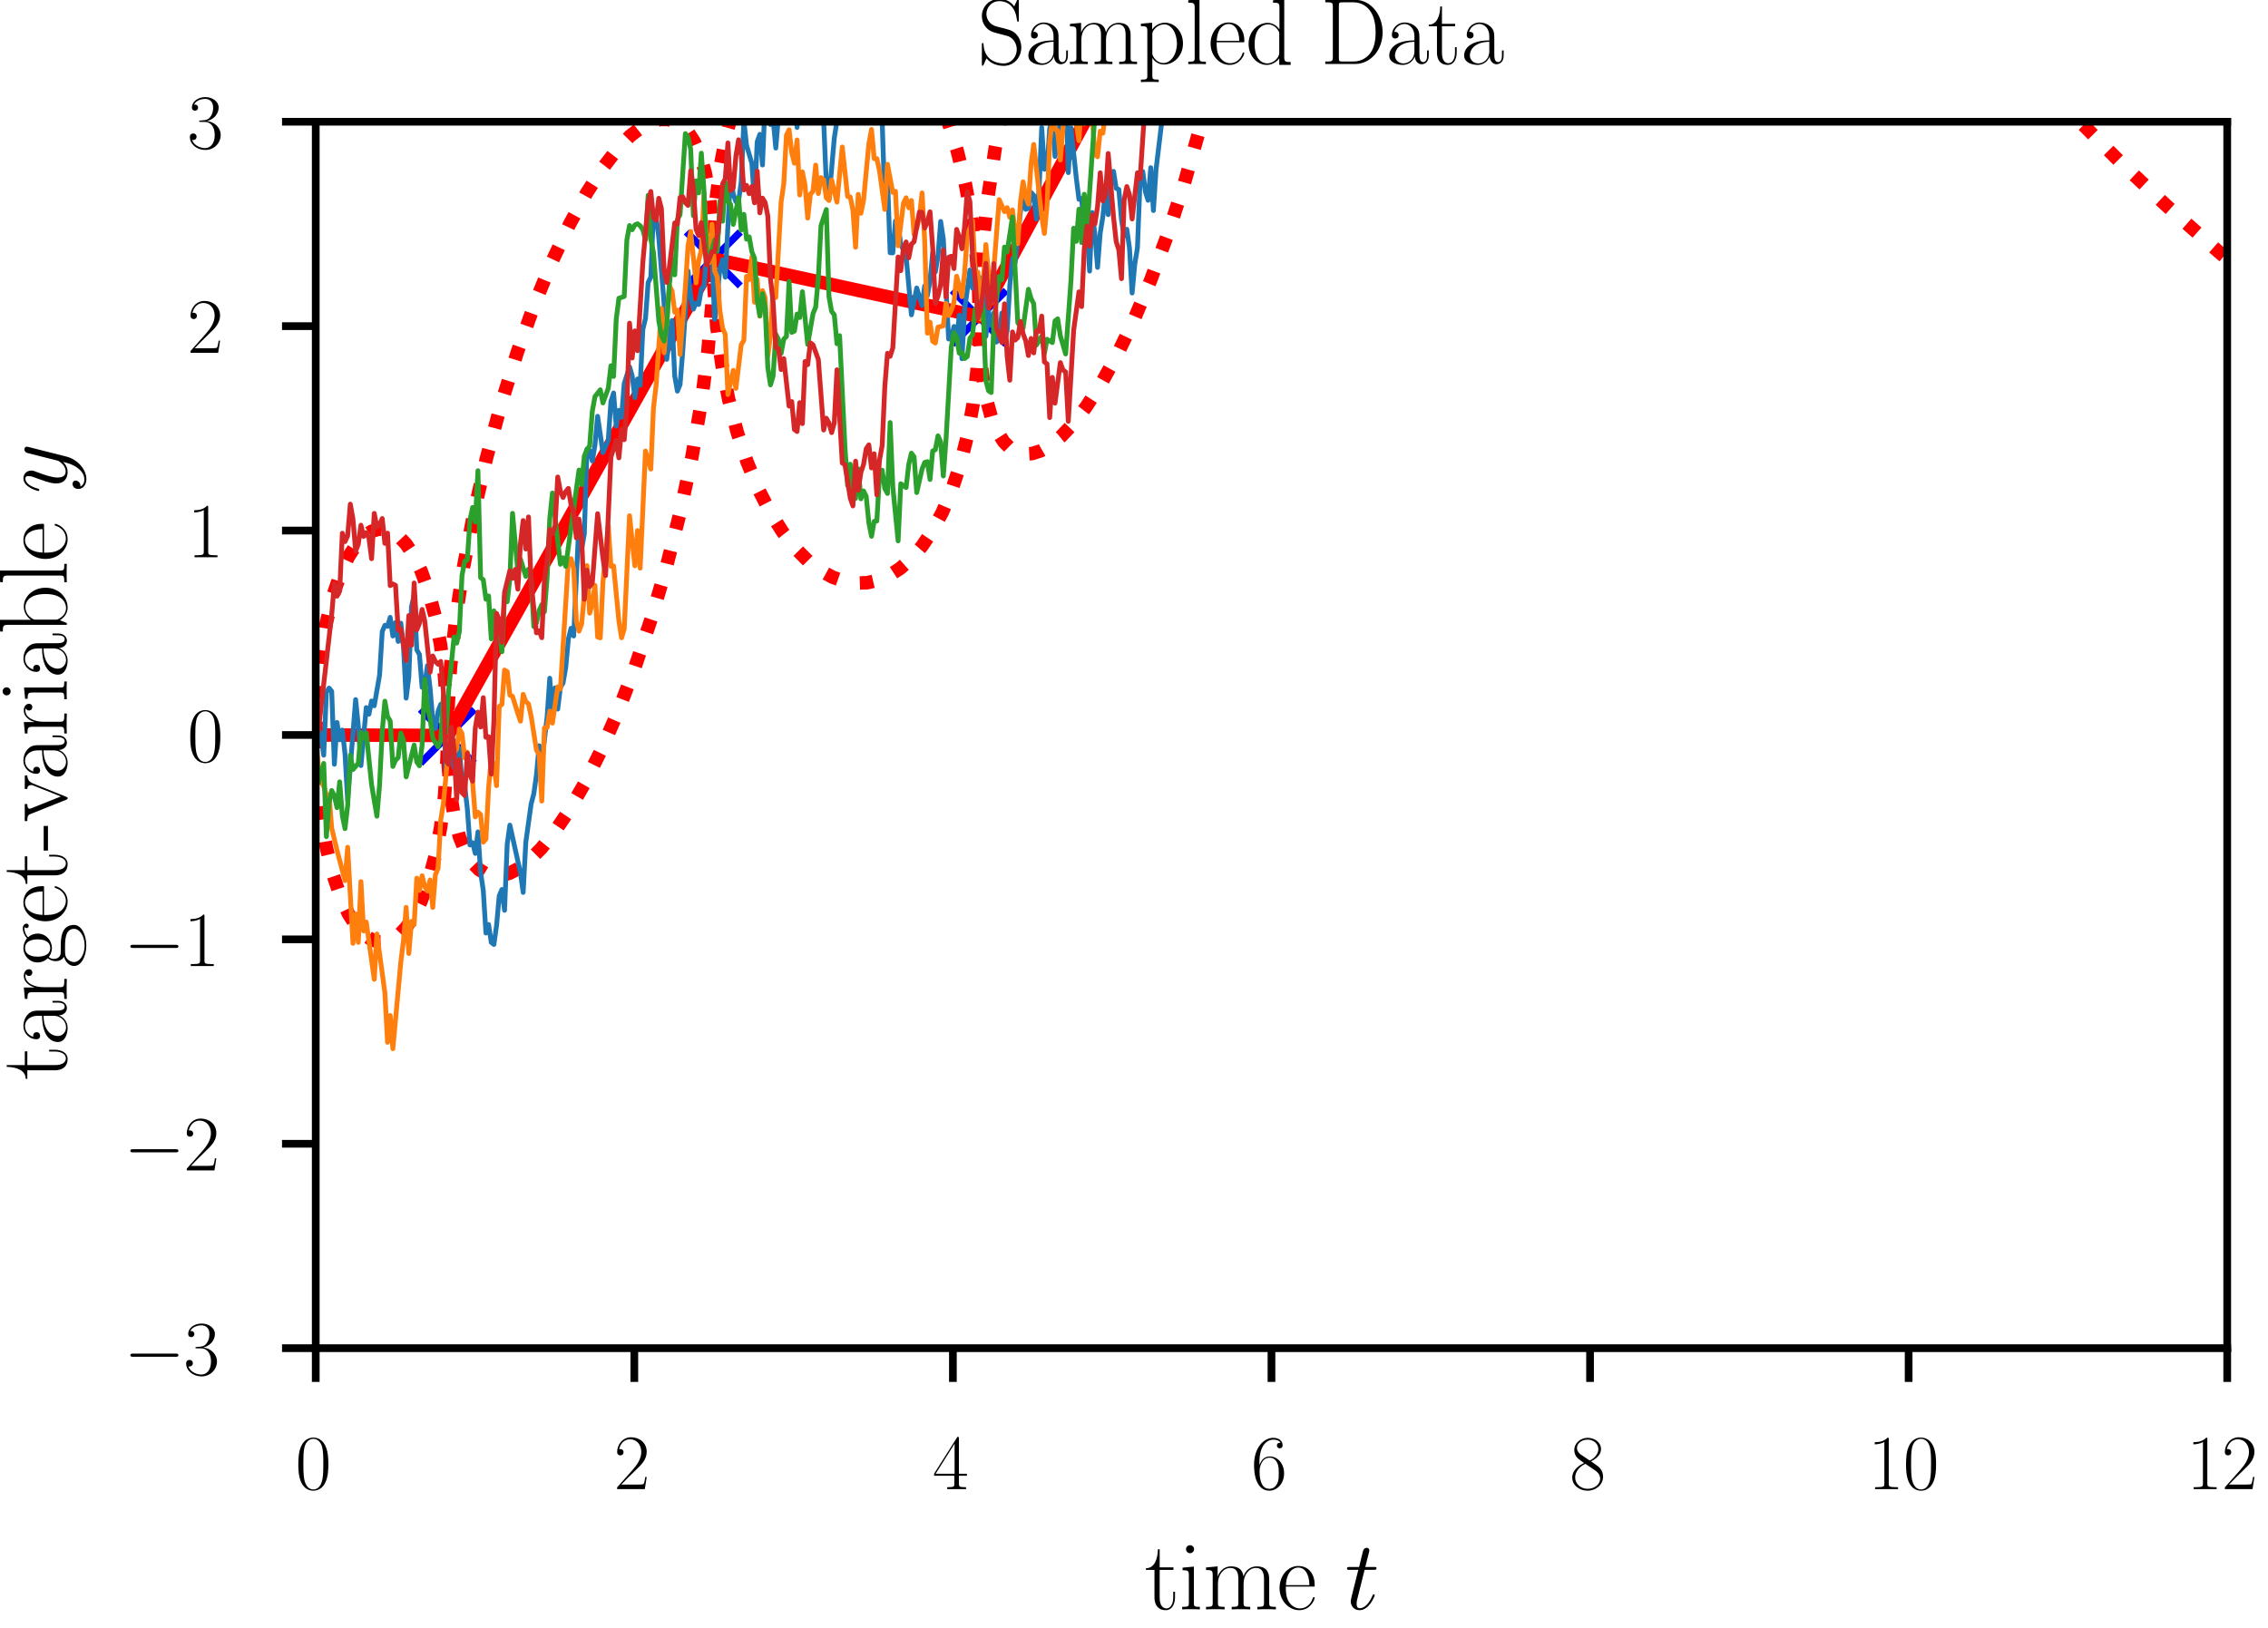 <?xml version="1.0" encoding="utf-8" standalone="no"?>
<!DOCTYPE svg PUBLIC "-//W3C//DTD SVG 1.1//EN"
  "http://www.w3.org/Graphics/SVG/1.1/DTD/svg11.dtd">
<svg xmlns:xlink="http://www.w3.org/1999/xlink" width="235.436pt" height="169.028pt" viewBox="0 0 235.436 169.028" xmlns="http://www.w3.org/2000/svg" version="1.1">
 <defs>
  <style type="text/css">*{stroke-linejoin: round; stroke-linecap: butt}</style>
 </defs>
 <g id="figure_1">
  <g id="patch_1">
   <path d="M 0 169.028 
L 235.436 169.028 
L 235.436 0 
L 0 0 
L 0 169.028 
z
" style="fill: none"/>
  </g>
  <g id="axes_1">
   <g id="patch_2">
    <path d="M 32.776 139.988 
L 231.202 139.988 
L 231.202 12.642 
L 32.776 12.642 
L 32.776 139.988 
z
" style="fill: none"/>
   </g>
   <g id="PathCollection_1">
    <defs>
     <path id="m5a53119c38" d="M -2.8 2.8 
L 2.8 -2.8 
M -2.8 -2.8 
L 2.8 2.8 
" style="stroke: #0000ff; stroke-width: 0.75"/>
    </defs>
    <g clip-path="url(#p60fd2ebfec)">
     <use xlink:href="#m5a53119c38" x="46.441" y="76.45" style="fill: #0000ff; stroke: #0000ff; stroke-width: 0.75"/>
     <use xlink:href="#m5a53119c38" x="74.046" y="26.886" style="fill: #0000ff; stroke: #0000ff; stroke-width: 0.75"/>
     <use xlink:href="#m5a53119c38" x="101.651" y="32.954" style="fill: #0000ff; stroke: #0000ff; stroke-width: 0.75"/>
     <use xlink:href="#m5a53119c38" x="119.936" y="-1" style="fill: #0000ff; stroke: #0000ff; stroke-width: 0.75"/>
    </g>
   </g>
   <g id="matplotlib.axis_1">
    <g id="xtick_1">
     <g id="line2d_1">
      <defs>
       <path id="m07b314e6c9" d="M 0 0 
L 0 3.5 
" style="stroke: #000000; stroke-width: 0.8"/>
      </defs>
      <g>
       <use xlink:href="#m07b314e6c9" x="32.776" y="139.988" style="stroke: #000000; stroke-width: 0.8"/>
      </g>
     </g>
     <g id="text_1">
      <!-- $\mathdefault{0}$ -->
      <g transform="translate(30.659 154.623) scale(0.08 -0.08)">
       <defs>
        <path id="CMR17-30" d="M 2688 2025 
C 2688 2416 2682 3080 2413 3591 
C 2176 4039 1798 4198 1466 4198 
C 1158 4198 768 4058 525 3597 
C 269 3118 243 2524 243 2025 
C 243 1661 250 1106 448 619 
C 723 -39 1216 -128 1466 -128 
C 1760 -128 2208 -7 2470 600 
C 2662 1042 2688 1559 2688 2025 
z
M 1466 -26 
C 1056 -26 813 325 723 812 
C 653 1188 653 1738 653 2096 
C 653 2588 653 2997 736 3387 
C 858 3929 1216 4096 1466 4096 
C 1728 4096 2067 3923 2189 3400 
C 2272 3036 2278 2607 2278 2096 
C 2278 1680 2278 1169 2202 792 
C 2067 95 1690 -26 1466 -26 
z
" transform="scale(0.016)"/>
       </defs>
       <use xlink:href="#CMR17-30" transform="scale(0.996)"/>
      </g>
     </g>
    </g>
    <g id="xtick_2">
     <g id="line2d_2">
      <g>
       <use xlink:href="#m07b314e6c9" x="65.847" y="139.988" style="stroke: #000000; stroke-width: 0.8"/>
      </g>
     </g>
     <g id="text_2">
      <!-- $\mathdefault{2}$ -->
      <g transform="translate(63.73 154.623) scale(0.08 -0.08)">
       <defs>
        <path id="CMR17-32" d="M 2669 989 
L 2554 989 
C 2490 536 2438 459 2413 420 
C 2381 369 1920 369 1830 369 
L 602 369 
C 832 619 1280 1072 1824 1597 
C 2214 1967 2669 2402 2669 3035 
C 2669 3790 2067 4224 1395 4224 
C 691 4224 262 3604 262 3030 
C 262 2780 448 2748 525 2748 
C 589 2748 781 2787 781 3010 
C 781 3207 614 3264 525 3264 
C 486 3264 448 3258 422 3245 
C 544 3790 915 4058 1306 4058 
C 1862 4058 2227 3617 2227 3035 
C 2227 2479 1901 2000 1536 1584 
L 262 146 
L 262 0 
L 2515 0 
L 2669 989 
z
" transform="scale(0.016)"/>
       </defs>
       <use xlink:href="#CMR17-32" transform="scale(0.996)"/>
      </g>
     </g>
    </g>
    <g id="xtick_3">
     <g id="line2d_3">
      <g>
       <use xlink:href="#m07b314e6c9" x="98.918" y="139.988" style="stroke: #000000; stroke-width: 0.8"/>
      </g>
     </g>
     <g id="text_3">
      <!-- $\mathdefault{4}$ -->
      <g transform="translate(96.801 154.623) scale(0.08 -0.08)">
       <defs>
        <path id="CMR17-34" d="M 2150 4122 
C 2150 4256 2144 4256 2029 4256 
L 128 1254 
L 128 1088 
L 1779 1088 
L 1779 457 
C 1779 224 1766 160 1318 160 
L 1197 160 
L 1197 0 
C 1402 0 1747 0 1965 0 
C 2182 0 2528 0 2733 0 
L 2733 160 
L 2611 160 
C 2163 160 2150 224 2150 457 
L 2150 1088 
L 2803 1088 
L 2803 1254 
L 2150 1254 
L 2150 4122 
z
M 1798 3703 
L 1798 1254 
L 256 1254 
L 1798 3703 
z
" transform="scale(0.016)"/>
       </defs>
       <use xlink:href="#CMR17-34" transform="scale(0.996)"/>
      </g>
     </g>
    </g>
    <g id="xtick_4">
     <g id="line2d_4">
      <g>
       <use xlink:href="#m07b314e6c9" x="131.989" y="139.988" style="stroke: #000000; stroke-width: 0.8"/>
      </g>
     </g>
     <g id="text_4">
      <!-- $\mathdefault{6}$ -->
      <g transform="translate(129.872 154.623) scale(0.08 -0.08)">
       <defs>
        <path id="CMR17-36" d="M 678 2176 
C 678 3690 1395 4032 1811 4032 
C 1946 4032 2272 4009 2400 3776 
C 2298 3776 2106 3776 2106 3553 
C 2106 3381 2246 3323 2336 3323 
C 2394 3323 2566 3348 2566 3560 
C 2566 3954 2246 4179 1805 4179 
C 1043 4179 243 3390 243 1984 
C 243 253 966 -128 1478 -128 
C 2099 -128 2688 427 2688 1283 
C 2688 2081 2170 2662 1517 2662 
C 1126 2662 838 2407 678 1960 
L 678 2176 
z
M 1478 25 
C 691 25 691 1200 691 1436 
C 691 1896 909 2560 1504 2560 
C 1613 2560 1926 2560 2138 2120 
C 2253 1870 2253 1609 2253 1289 
C 2253 944 2253 690 2118 434 
C 1978 171 1773 25 1478 25 
z
" transform="scale(0.016)"/>
       </defs>
       <use xlink:href="#CMR17-36" transform="scale(0.996)"/>
      </g>
     </g>
    </g>
    <g id="xtick_5">
     <g id="line2d_5">
      <g>
       <use xlink:href="#m07b314e6c9" x="165.06" y="139.988" style="stroke: #000000; stroke-width: 0.8"/>
      </g>
     </g>
     <g id="text_5">
      <!-- $\mathdefault{8}$ -->
      <g transform="translate(162.943 154.623) scale(0.08 -0.08)">
       <defs>
        <path id="CMR17-38" d="M 1741 2264 
C 2144 2467 2554 2773 2554 3263 
C 2554 3841 1990 4179 1472 4179 
C 890 4179 378 3759 378 3180 
C 378 3021 416 2747 666 2505 
C 730 2442 998 2251 1171 2130 
C 883 1983 211 1634 211 934 
C 211 279 838 -128 1459 -128 
C 2144 -128 2720 362 2720 1010 
C 2720 1590 2330 1857 2074 2029 
L 1741 2264 
z
M 902 2822 
C 851 2854 595 3051 595 3351 
C 595 3739 998 4032 1459 4032 
C 1965 4032 2336 3676 2336 3262 
C 2336 2669 1670 2331 1638 2331 
C 1632 2331 1626 2331 1574 2370 
L 902 2822 
z
M 2080 1519 
C 2176 1449 2483 1240 2483 851 
C 2483 381 2010 25 1472 25 
C 890 25 448 438 448 940 
C 448 1443 838 1862 1280 2060 
L 2080 1519 
z
" transform="scale(0.016)"/>
       </defs>
       <use xlink:href="#CMR17-38" transform="scale(0.996)"/>
      </g>
     </g>
    </g>
    <g id="xtick_6">
     <g id="line2d_6">
      <g>
       <use xlink:href="#m07b314e6c9" x="198.131" y="139.988" style="stroke: #000000; stroke-width: 0.8"/>
      </g>
     </g>
     <g id="text_6">
      <!-- $\mathdefault{10}$ -->
      <g transform="translate(193.897 154.623) scale(0.08 -0.08)">
       <defs>
        <path id="CMR17-31" d="M 1702 4058 
C 1702 4192 1696 4192 1606 4192 
C 1357 3916 979 3827 621 3827 
C 602 3827 570 3827 563 3808 
C 557 3795 557 3782 557 3648 
C 755 3648 1088 3686 1344 3839 
L 1344 461 
C 1344 236 1331 160 781 160 
L 589 160 
L 589 0 
C 896 0 1216 0 1523 0 
C 1830 0 2150 0 2458 0 
L 2458 160 
L 2266 160 
C 1715 160 1702 230 1702 458 
L 1702 4058 
z
" transform="scale(0.016)"/>
       </defs>
       <use xlink:href="#CMR17-31" transform="scale(0.996)"/>
       <use xlink:href="#CMR17-30" transform="translate(45.69 0) scale(0.996)"/>
      </g>
     </g>
    </g>
    <g id="xtick_7">
     <g id="line2d_7">
      <g>
       <use xlink:href="#m07b314e6c9" x="231.202" y="139.988" style="stroke: #000000; stroke-width: 0.8"/>
      </g>
     </g>
     <g id="text_7">
      <!-- $\mathdefault{12}$ -->
      <g transform="translate(226.968 154.623) scale(0.08 -0.08)">
       <use xlink:href="#CMR17-31" transform="scale(0.996)"/>
       <use xlink:href="#CMR17-32" transform="translate(45.69 0) scale(0.996)"/>
      </g>
     </g>
    </g>
    <g id="text_8">
     <!-- time $t$ -->
     <g transform="translate(118.844 167.091) scale(0.1 -0.1)">
      <defs>
       <path id="CMR17-74" d="M 966 2560 
L 1862 2560 
L 1862 2725 
L 966 2725 
L 966 3904 
L 851 3904 
C 838 3245 614 2668 70 2668 
L 70 2560 
L 627 2560 
L 627 771 
C 627 650 627 -64 1370 -64 
C 1747 -64 1965 306 1965 777 
L 1965 1140 
L 1850 1140 
L 1850 783 
C 1850 344 1677 51 1408 51 
C 1222 51 966 178 966 758 
L 966 2560 
z
" transform="scale(0.016)"/>
       <path id="CMR17-69" d="M 992 3909 
C 992 4049 877 4170 730 4170 
C 589 4170 467 4056 467 3909 
C 467 3769 582 3648 730 3648 
C 870 3648 992 3763 992 3909 
z
M 243 2706 
L 243 2541 
C 602 2541 653 2502 653 2197 
L 653 427 
C 653 184 627 153 218 153 
L 218 -13 
C 371 0 646 0 806 0 
C 960 0 1222 0 1370 -13 
L 1370 153 
C 992 153 979 191 979 420 
L 979 2776 
L 243 2706 
z
" transform="scale(0.016)"/>
       <path id="CMR17-6d" d="M 4326 1933 
C 4326 2252 4269 2790 3507 2790 
C 3072 2790 2771 2496 2656 2151 
L 2650 2151 
C 2573 2676 2195 2790 1837 2790 
C 1331 2790 1069 2400 973 2144 
L 966 2144 
L 966 2790 
L 211 2720 
L 211 2554 
C 589 2554 646 2515 646 2208 
L 646 428 
C 646 184 621 153 211 153 
L 211 -13 
C 365 0 646 0 813 0 
C 979 0 1267 0 1421 -13 
L 1421 153 
C 1011 153 986 178 986 428 
L 986 1658 
C 986 2247 1344 2688 1792 2688 
C 2266 2688 2317 2266 2317 1958 
L 2317 428 
C 2317 184 2291 153 1882 153 
L 1882 -13 
C 2035 0 2317 0 2483 0 
C 2650 0 2938 0 3091 -13 
L 3091 153 
C 2682 153 2656 178 2656 428 
L 2656 1658 
C 2656 2247 3014 2688 3462 2688 
C 3936 2688 3987 2266 3987 1958 
L 3987 428 
C 3987 184 3962 153 3552 153 
L 3552 -13 
C 3706 0 3987 0 4154 0 
C 4320 0 4608 0 4762 -13 
L 4762 153 
C 4352 153 4326 178 4326 428 
L 4326 1933 
z
" transform="scale(0.016)"/>
       <path id="CMR17-65" d="M 2438 1472 
C 2464 1498 2464 1511 2464 1576 
C 2464 2238 2118 2816 1389 2816 
C 710 2816 173 2169 173 1383 
C 173 551 781 -64 1459 -64 
C 2176 -64 2458 607 2458 740 
C 2458 784 2419 784 2406 784 
C 2362 784 2355 771 2330 696 
C 2189 265 1837 51 1504 51 
C 1229 51 954 203 781 480 
C 582 803 582 1176 582 1472 
L 2438 1472 
z
M 589 1568 
C 634 2505 1126 2714 1382 2714 
C 1818 2714 2112 2297 2118 1568 
L 589 1568 
z
" transform="scale(0.016)"/>
       <path id="CMMI12-74" d="M 1286 2566 
L 1875 2566 
C 1997 2566 2061 2566 2061 2681 
C 2061 2752 2022 2752 1894 2752 
L 1331 2752 
L 1568 3692 
C 1594 3781 1594 3794 1594 3840 
C 1594 3943 1510 4000 1427 4000 
C 1376 4000 1229 3981 1178 3775 
L 928 2752 
L 326 2752 
C 198 2752 141 2752 141 2630 
C 141 2566 186 2566 307 2566 
L 877 2566 
L 454 881 
C 403 658 384 594 384 511 
C 384 211 595 -64 954 -64 
C 1600 -64 1946 868 1946 912 
C 1946 951 1920 970 1882 970 
C 1869 970 1843 970 1830 944 
C 1824 938 1818 931 1773 829 
C 1638 511 1344 64 973 64 
C 781 64 768 224 768 364 
C 768 370 768 492 787 568 
L 1286 2566 
z
" transform="scale(0.016)"/>
      </defs>
      <use xlink:href="#CMR17-74" transform="scale(0.996)"/>
      <use xlink:href="#CMR17-69" transform="translate(35.281 0) scale(0.996)"/>
      <use xlink:href="#CMR17-6d" transform="translate(60.152 0) scale(0.996)"/>
      <use xlink:href="#CMR17-65" transform="translate(137.071 0) scale(0.996)"/>
      <use xlink:href="#CMMI12-74" transform="translate(207.633 0) scale(0.996)"/>
     </g>
    </g>
   </g>
   <g id="matplotlib.axis_2">
    <g id="ytick_1">
     <g id="line2d_8">
      <defs>
       <path id="m29a607dc48" d="M 0 0 
L -3.5 0 
" style="stroke: #000000; stroke-width: 0.8"/>
      </defs>
      <g>
       <use xlink:href="#m29a607dc48" x="32.776" y="139.988" style="stroke: #000000; stroke-width: 0.8"/>
      </g>
     </g>
     <g id="text_9">
      <!-- $\mathdefault{−3}$ -->
      <g transform="translate(12.856 142.756) scale(0.08 -0.08)">
       <defs>
        <path id="CMSY10-0" d="M 4218 1472 
C 4326 1472 4442 1472 4442 1600 
C 4442 1728 4326 1728 4218 1728 
L 755 1728 
C 646 1728 531 1728 531 1600 
C 531 1472 646 1472 755 1472 
L 4218 1472 
z
" transform="scale(0.016)"/>
        <path id="CMR17-33" d="M 1414 2157 
C 1984 2157 2234 1662 2234 1090 
C 2234 320 1824 25 1453 25 
C 1114 25 563 194 390 693 
C 422 680 454 680 486 680 
C 640 680 755 782 755 948 
C 755 1133 614 1216 486 1216 
C 378 1216 211 1165 211 926 
C 211 335 787 -128 1466 -128 
C 2176 -128 2720 430 2720 1085 
C 2720 1707 2208 2157 1600 2227 
C 2086 2328 2554 2756 2554 3329 
C 2554 3820 2048 4179 1472 4179 
C 890 4179 378 3829 378 3329 
C 378 3110 544 3072 627 3072 
C 762 3072 877 3155 877 3321 
C 877 3486 762 3569 627 3569 
C 602 3569 570 3569 544 3557 
C 730 3959 1235 4032 1459 4032 
C 1683 4032 2106 3925 2106 3320 
C 2106 3143 2080 2828 1862 2550 
C 1670 2304 1453 2304 1242 2284 
C 1210 2284 1062 2269 1037 2269 
C 992 2263 966 2257 966 2208 
C 966 2163 973 2157 1101 2157 
L 1414 2157 
z
" transform="scale(0.016)"/>
       </defs>
       <use xlink:href="#CMSY10-0" transform="scale(0.996)"/>
       <use xlink:href="#CMR17-33" transform="translate(77.487 0) scale(0.996)"/>
      </g>
     </g>
    </g>
    <g id="ytick_2">
     <g id="line2d_9">
      <g>
       <use xlink:href="#m29a607dc48" x="32.776" y="118.764" style="stroke: #000000; stroke-width: 0.8"/>
      </g>
     </g>
     <g id="text_10">
      <!-- $\mathdefault{−2}$ -->
      <g transform="translate(12.856 121.531) scale(0.08 -0.08)">
       <use xlink:href="#CMSY10-0" transform="scale(0.996)"/>
       <use xlink:href="#CMR17-32" transform="translate(77.487 0) scale(0.996)"/>
      </g>
     </g>
    </g>
    <g id="ytick_3">
     <g id="line2d_10">
      <g>
       <use xlink:href="#m29a607dc48" x="32.776" y="97.539" style="stroke: #000000; stroke-width: 0.8"/>
      </g>
     </g>
     <g id="text_11">
      <!-- $\mathdefault{−1}$ -->
      <g transform="translate(12.856 100.307) scale(0.08 -0.08)">
       <use xlink:href="#CMSY10-0" transform="scale(0.996)"/>
       <use xlink:href="#CMR17-31" transform="translate(77.487 0) scale(0.996)"/>
      </g>
     </g>
    </g>
    <g id="ytick_4">
     <g id="line2d_11">
      <g>
       <use xlink:href="#m29a607dc48" x="32.776" y="76.315" style="stroke: #000000; stroke-width: 0.8"/>
      </g>
     </g>
     <g id="text_12">
      <!-- $\mathdefault{0}$ -->
      <g transform="translate(19.442 79.082) scale(0.08 -0.08)">
       <use xlink:href="#CMR17-30" transform="scale(0.996)"/>
      </g>
     </g>
    </g>
    <g id="ytick_5">
     <g id="line2d_12">
      <g>
       <use xlink:href="#m29a607dc48" x="32.776" y="55.091" style="stroke: #000000; stroke-width: 0.8"/>
      </g>
     </g>
     <g id="text_13">
      <!-- $\mathdefault{1}$ -->
      <g transform="translate(19.442 57.858) scale(0.08 -0.08)">
       <use xlink:href="#CMR17-31" transform="scale(0.996)"/>
      </g>
     </g>
    </g>
    <g id="ytick_6">
     <g id="line2d_13">
      <g>
       <use xlink:href="#m29a607dc48" x="32.776" y="33.866" style="stroke: #000000; stroke-width: 0.8"/>
      </g>
     </g>
     <g id="text_14">
      <!-- $\mathdefault{2}$ -->
      <g transform="translate(19.442 36.634) scale(0.08 -0.08)">
       <use xlink:href="#CMR17-32" transform="scale(0.996)"/>
      </g>
     </g>
    </g>
    <g id="ytick_7">
     <g id="line2d_14">
      <g>
       <use xlink:href="#m29a607dc48" x="32.776" y="12.642" style="stroke: #000000; stroke-width: 0.8"/>
      </g>
     </g>
     <g id="text_15">
      <!-- $\mathdefault{3}$ -->
      <g transform="translate(19.442 15.409) scale(0.08 -0.08)">
       <use xlink:href="#CMR17-33" transform="scale(0.996)"/>
      </g>
     </g>
    </g>
    <g id="text_16">
     <!-- target-variable $y$ -->
     <g transform="translate(6.918 112.132) rotate(-90) scale(0.1 -0.1)">
      <defs>
       <path id="CMR17-61" d="M 2304 1653 
C 2304 2072 2304 2294 2035 2543 
C 1798 2752 1523 2816 1306 2816 
C 800 2816 435 2407 435 1971 
C 435 1728 627 1728 666 1728 
C 749 1728 896 1778 896 1954 
C 896 2112 774 2181 666 2181 
C 640 2181 608 2174 589 2168 
C 723 2592 1069 2714 1293 2714 
C 1613 2714 1965 2429 1965 1885 
L 1965 1600 
C 1587 1600 1133 1549 774 1357 
C 371 1133 256 813 256 570 
C 256 77 832 -64 1171 -64 
C 1523 -64 1850 139 1990 511 
C 2003 233 2182 -18 2464 -18 
C 2598 -18 2938 70 2938 567 
L 2938 920 
L 2822 920 
L 2822 562 
C 2822 178 2650 128 2566 128 
C 2304 128 2304 458 2304 738 
L 2304 1653 
z
M 1965 870 
C 1965 317 1568 38 1216 38 
C 896 38 646 275 646 570 
C 646 761 730 1100 1101 1305 
C 1408 1478 1760 1504 1965 1504 
L 1965 870 
z
" transform="scale(0.016)"/>
       <path id="CMR17-72" d="M 960 1497 
C 960 2112 1222 2688 1702 2688 
C 1747 2688 1792 2682 1837 2662 
C 1837 2662 1696 2617 1696 2452 
C 1696 2298 1818 2234 1914 2234 
C 1990 2234 2131 2279 2131 2458 
C 2131 2663 1926 2790 1709 2790 
C 1222 2790 1011 2317 947 2093 
L 941 2093 
L 941 2790 
L 198 2720 
L 198 2554 
C 576 2554 634 2515 634 2208 
L 634 428 
C 634 184 608 153 198 153 
L 198 -13 
C 352 0 646 0 813 0 
C 998 0 1325 0 1498 -13 
L 1498 153 
C 1037 153 960 153 960 440 
L 960 1497 
z
" transform="scale(0.016)"/>
       <path id="CMR17-67" d="M 710 1164 
C 832 1068 1043 960 1299 960 
C 1805 960 2240 1357 2240 1888 
C 2240 2054 2189 2310 1997 2509 
C 2176 2692 2438 2752 2586 2752 
C 2611 2752 2650 2752 2682 2734 
C 2656 2728 2598 2703 2598 2605 
C 2598 2527 2656 2471 2739 2471 
C 2835 2471 2886 2533 2886 2614 
C 2886 2731 2790 2854 2586 2854 
C 2330 2854 2106 2738 1926 2580 
C 1734 2753 1504 2816 1299 2816 
C 794 2816 358 2419 358 1888 
C 358 1522 570 1292 634 1228 
C 442 1004 442 743 442 711 
C 442 545 506 302 723 168 
C 390 85 128 -169 128 -486 
C 128 -943 736 -1280 1466 -1280 
C 2170 -1280 2803 -956 2803 -479 
C 2803 384 1856 384 1363 384 
C 1216 384 954 384 922 391 
C 723 423 589 602 589 826 
C 589 883 589 1024 710 1164 
z
M 1299 1068 
C 736 1068 736 1760 736 1889 
C 736 2016 736 2708 1299 2708 
C 1862 2708 1862 2016 1862 1889 
C 1862 1760 1862 1068 1299 1068 
z
M 1466 -1171 
C 826 -1171 384 -835 384 -486 
C 384 -289 493 -105 634 -4 
C 794 104 858 104 1293 104 
C 1818 104 2547 104 2547 -486 
C 2547 -835 2106 -1171 1466 -1171 
z
" transform="scale(0.016)"/>
       <path id="CMR17-2d" d="M 1632 1216 
L 1632 1496 
L 26 1496 
L 26 1216 
L 1632 1216 
z
" transform="scale(0.016)"/>
       <path id="CMR17-76" d="M 2502 2163 
C 2560 2304 2662 2560 3034 2560 
L 3034 2726 
C 2912 2726 2752 2726 2630 2726 
C 2496 2726 2285 2726 2157 2732 
L 2157 2566 
C 2317 2553 2406 2477 2406 2311 
C 2406 2253 2406 2240 2368 2151 
L 1664 377 
L 902 2286 
C 864 2369 864 2381 864 2407 
C 864 2560 1075 2560 1171 2560 
L 1171 2732 
C 1018 2726 736 2726 576 2726 
C 403 2726 205 2726 64 2732 
L 64 2560 
C 307 2560 442 2560 518 2362 
L 1446 44 
C 1485 -51 1491 -64 1549 -64 
C 1606 -64 1613 -51 1651 44 
L 2502 2163 
z
" transform="scale(0.016)"/>
       <path id="CMR17-62" d="M 960 4396 
L 198 4326 
L 198 4160 
C 576 4160 634 4122 634 3817 
L 634 -13 
L 749 -13 
L 934 441 
C 1120 141 1395 -64 1766 -64 
C 2406 -64 3053 500 3053 1370 
C 3053 2188 2477 2790 1830 2790 
C 1434 2790 1152 2579 960 2330 
L 960 4396 
z
M 973 2004 
C 973 2118 973 2138 1062 2272 
C 1312 2657 1670 2688 1792 2688 
C 1984 2688 2643 2585 2643 1376 
C 2643 108 1888 38 1734 38 
C 1536 38 1248 114 1043 486 
C 973 608 973 621 973 735 
L 973 2004 
z
" transform="scale(0.016)"/>
       <path id="CMR17-6c" d="M 979 4396 
L 218 4326 
L 218 4160 
C 595 4160 653 4122 653 3817 
L 653 426 
C 653 184 627 153 218 153 
L 218 -13 
C 371 0 653 0 813 0 
C 979 0 1261 0 1414 -13 
L 1414 153 
C 1005 153 979 178 979 426 
L 979 4396 
z
" transform="scale(0.016)"/>
       <path id="CMMI12-79" d="M 1683 -700 
C 1510 -939 1261 -1152 947 -1152 
C 870 -1152 563 -1152 467 -889 
C 486 -895 518 -895 531 -895 
C 723 -895 851 -729 851 -582 
C 851 -435 730 -384 634 -384 
C 531 -384 307 -458 307 -759 
C 307 -1071 582 -1286 947 -1286 
C 1587 -1286 2234 -700 2413 6 
L 3040 2485 
C 3046 2517 3059 2556 3059 2594 
C 3059 2689 2982 2753 2886 2753 
C 2829 2753 2694 2727 2643 2535 
L 2170 658 
C 2138 543 2138 530 2086 460 
C 1958 281 1747 64 1440 64 
C 1082 64 1050 415 1050 588 
C 1050 952 1222 1443 1395 1903 
C 1466 2088 1504 2178 1504 2305 
C 1504 2574 1312 2816 998 2816 
C 410 2816 173 1890 173 1839 
C 173 1814 198 1782 243 1782 
C 301 1782 307 1807 333 1897 
C 486 2433 730 2689 979 2689 
C 1037 2689 1146 2689 1146 2478 
C 1146 2312 1075 2127 979 1884 
C 666 1047 666 837 666 683 
C 666 77 1101 -64 1421 -64 
C 1606 -64 1837 -6 2061 230 
L 2067 224 
C 1971 -147 1907 -392 1683 -700 
z
" transform="scale(0.016)"/>
      </defs>
      <use xlink:href="#CMR17-74" transform="scale(0.996)"/>
      <use xlink:href="#CMR17-61" transform="translate(35.281 0) scale(0.996)"/>
      <use xlink:href="#CMR17-72" transform="translate(80.971 0) scale(0.996)"/>
      <use xlink:href="#CMR17-67" transform="translate(116.252 0) scale(0.996)"/>
      <use xlink:href="#CMR17-65" transform="translate(161.942 0) scale(0.996)"/>
      <use xlink:href="#CMR17-74" transform="translate(202.428 0) scale(0.996)"/>
      <use xlink:href="#CMR17-2d" transform="translate(237.709 0) scale(0.996)"/>
      <use xlink:href="#CMR17-76" transform="translate(267.785 0) scale(0.996)"/>
      <use xlink:href="#CMR17-61" transform="translate(310.873 0) scale(0.996)"/>
      <use xlink:href="#CMR17-72" transform="translate(356.563 0) scale(0.996)"/>
      <use xlink:href="#CMR17-69" transform="translate(391.844 0) scale(0.996)"/>
      <use xlink:href="#CMR17-61" transform="translate(416.715 0) scale(0.996)"/>
      <use xlink:href="#CMR17-62" transform="translate(462.406 0) scale(0.996)"/>
      <use xlink:href="#CMR17-6c" transform="translate(513.301 0) scale(0.996)"/>
      <use xlink:href="#CMR17-65" transform="translate(538.172 0) scale(0.996)"/>
      <use xlink:href="#CMMI12-79" transform="translate(608.734 0) scale(0.996)"/>
     </g>
    </g>
   </g>
   <g id="line2d_15">
    <path d="M 32.776 76.315 
L 46.488 76.366 
L 74.148 26.908 
L 101.69 32.883 
L 119.936 -1 
L 119.936 -1 
" clip-path="url(#p60fd2ebfec)" style="fill: none; stroke: #ff0000; stroke-width: 1.4; stroke-linecap: square"/>
   </g>
   <g id="line2d_16">
    <path d="M 32.776 76.315 
L 32.935 71.72 
L 33.312 67.994 
L 33.868 64.696 
L 34.562 61.872 
L 35.356 59.552 
L 36.189 57.778 
L 37.023 56.502 
L 37.836 55.649 
L 38.59 55.161 
L 39.305 54.95 
L 39.999 54.971 
L 40.694 55.215 
L 41.408 55.707 
L 42.162 56.511 
L 42.936 57.68 
L 43.71 59.266 
L 44.464 61.338 
L 45.158 63.925 
L 45.734 66.938 
L 46.15 70.257 
L 46.388 73.794 
L 46.448 75.467 
L 46.488 73.861 
L 46.765 69.295 
L 47.301 64.31 
L 48.115 58.892 
L 49.186 53.273 
L 50.496 47.584 
L 52.024 41.934 
L 53.71 36.541 
L 55.496 31.563 
L 57.322 27.116 
L 59.147 23.244 
L 60.893 20.046 
L 62.54 17.481 
L 64.048 15.529 
L 65.398 14.131 
L 66.588 13.2 
L 67.64 12.647 
L 68.552 12.404 
L 69.366 12.409 
L 70.1 12.628 
L 70.795 13.068 
L 71.45 13.748 
L 72.084 14.742 
L 72.68 16.113 
L 73.196 17.877 
L 73.612 20.082 
L 73.91 22.86 
L 74.049 26.265 
L 74.089 24.503 
L 74.347 20.625 
L 74.803 17.095 
L 75.458 13.764 
L 76.271 10.775 
L 77.204 8.172 
L 78.236 5.928 
L 79.347 4.033 
L 80.498 2.499 
L 81.668 1.3 
L 82.839 0.409 
L 84.01 -0.209 
L 85.181 -0.58 
L 86.351 -0.718 
L 87.522 -0.632 
L 88.713 -0.319 
L 89.923 0.234 
L 91.153 1.045 
L 92.403 2.141 
L 93.653 3.535 
L 94.903 5.266 
L 96.134 7.356 
L 97.304 9.789 
L 98.396 12.572 
L 99.368 15.657 
L 100.201 19.033 
L 100.876 22.71 
L 101.352 26.578 
L 101.59 30.083 
L 101.65 32.544 
L 101.69 30.609 
L 101.967 25.878 
L 102.503 20.826 
L 103.317 15.342 
L 104.388 9.648 
L 105.718 3.792 
L 106.978 -1 
L 106.978 -1 
" clip-path="url(#p60fd2ebfec)" style="fill: none; stroke-dasharray: 1.4,2.31; stroke-dashoffset: 0; stroke: #ff0000; stroke-width: 1.4"/>
   </g>
   <g id="line2d_17">
    <path d="M 32.776 76.315 
L 32.935 80.914 
L 33.312 84.647 
L 33.868 87.956 
L 34.562 90.793 
L 35.356 93.129 
L 36.189 94.919 
L 37.023 96.211 
L 37.836 97.081 
L 38.61 97.593 
L 39.324 97.811 
L 40.019 97.798 
L 40.713 97.561 
L 41.428 97.076 
L 42.162 96.304 
L 42.936 95.15 
L 43.71 93.579 
L 44.464 91.523 
L 45.158 88.949 
L 45.734 85.947 
L 46.15 82.637 
L 46.388 79.104 
L 46.448 77.407 
L 46.488 78.871 
L 46.746 82.273 
L 47.162 84.882 
L 47.698 86.905 
L 48.333 88.459 
L 49.008 89.549 
L 49.722 90.292 
L 50.456 90.738 
L 51.21 90.939 
L 52.004 90.921 
L 52.877 90.677 
L 53.849 90.168 
L 54.941 89.337 
L 56.171 88.111 
L 57.54 86.42 
L 59.048 84.188 
L 60.655 81.403 
L 62.362 77.992 
L 64.128 73.95 
L 65.894 69.34 
L 67.6 64.256 
L 69.187 58.831 
L 70.616 53.158 
L 71.827 47.451 
L 72.779 41.921 
L 73.473 36.604 
L 73.89 31.735 
L 74.049 27.508 
L 74.108 29.795 
L 74.406 33.883 
L 74.922 37.767 
L 75.636 41.443 
L 76.529 44.878 
L 77.561 47.985 
L 78.712 50.764 
L 79.962 53.208 
L 81.252 55.251 
L 82.561 56.921 
L 83.871 58.241 
L 85.161 59.234 
L 86.431 59.935 
L 87.661 60.364 
L 88.851 60.548 
L 90.022 60.506 
L 91.173 60.242 
L 92.324 59.745 
L 93.455 59.012 
L 94.586 58.01 
L 95.697 56.725 
L 96.788 55.114 
L 97.82 53.192 
L 98.793 50.904 
L 99.666 48.272 
L 100.42 45.272 
L 101.015 41.964 
L 101.412 38.555 
L 101.61 35.291 
L 101.65 33.364 
L 101.709 35.645 
L 101.967 38.856 
L 102.384 41.396 
L 102.92 43.366 
L 103.535 44.832 
L 104.21 45.885 
L 104.904 46.573 
L 105.618 46.978 
L 106.353 47.145 
L 107.146 47.097 
L 108.019 46.816 
L 108.992 46.263 
L 110.103 45.363 
L 111.353 44.05 
L 112.742 42.253 
L 114.27 39.897 
L 115.917 36.934 
L 117.643 33.36 
L 119.429 29.138 
L 121.215 24.331 
L 122.941 19.032 
L 124.528 13.444 
L 125.957 7.599 
L 127.148 1.804 
L 127.641 -1 
M 132.816 -1 
L 133.735 0.237 
L 134.688 1.16 
L 135.66 1.803 
L 136.652 2.198 
L 137.664 2.367 
L 138.716 2.319 
L 139.827 2.044 
L 140.998 1.521 
L 142.248 0.712 
L 143.557 -0.406 
L 144.147 -1 
M 204.115 -1 
L 207.55 3.316 
L 211.34 7.719 
L 215.487 12.195 
L 220.011 16.748 
L 224.932 21.383 
L 230.269 26.101 
L 231.182 26.88 
L 231.182 26.88 
" clip-path="url(#p60fd2ebfec)" style="fill: none; stroke-dasharray: 1.4,2.31; stroke-dashoffset: 0; stroke: #ff0000; stroke-width: 1.4"/>
   </g>
   <g id="line2d_18">
    <path d="M 32.776 76.315 
L 33.052 75.678 
L 33.328 76.353 
L 33.605 78.415 
L 33.881 71.891 
L 34.157 71.45 
L 34.433 71.786 
L 34.709 79.355 
L 34.985 75.015 
L 35.261 76.817 
L 35.537 75.808 
L 35.813 78.266 
L 36.089 83.108 
L 36.917 72.639 
L 37.193 75.367 
L 37.469 79.492 
L 38.021 73.469 
L 38.297 74.162 
L 38.573 72.789 
L 38.849 73.282 
L 39.402 70.103 
L 39.678 65.58 
L 39.954 64.928 
L 40.23 65.036 
L 40.506 64.101 
L 40.782 66.038 
L 41.058 64.638 
L 41.334 66.601 
L 41.61 64.709 
L 41.886 67.173 
L 42.162 72.491 
L 42.438 70.308 
L 42.714 63.001 
L 42.99 61.797 
L 43.266 67.473 
L 43.542 67.959 
L 43.818 71.372 
L 44.094 71.058 
L 44.371 69.114 
L 44.647 71.464 
L 44.923 74.787 
L 45.199 75.65 
L 45.475 73.867 
L 45.751 73.135 
L 46.027 73.908 
L 46.303 79.926 
L 46.579 76.891 
L 47.131 79.728 
L 47.407 78.317 
L 47.683 77.69 
L 47.959 81.193 
L 48.235 81.551 
L 48.511 83.96 
L 48.787 87.736 
L 49.063 87.501 
L 49.339 88.614 
L 49.615 86.38 
L 49.892 90.58 
L 50.168 92.467 
L 50.444 96.879 
L 50.72 95.997 
L 50.996 97.854 
L 51.272 98.068 
L 51.548 96.088 
L 51.824 93.019 
L 52.1 92.359 
L 52.376 94.523 
L 52.652 87.659 
L 52.928 85.676 
L 54.032 90.659 
L 54.308 92.666 
L 54.584 87.449 
L 55.137 83.472 
L 55.413 82.422 
L 55.689 80.444 
L 55.965 77.432 
L 56.241 79.232 
L 56.793 74.451 
L 57.069 70.423 
L 57.345 74.431 
L 57.621 71.423 
L 57.897 73.629 
L 58.173 71.375 
L 58.449 70.917 
L 58.725 69.335 
L 59.001 66.354 
L 59.277 65.241 
L 59.553 66.038 
L 60.105 54.09 
L 60.381 57.041 
L 60.658 55.422 
L 60.934 46.638 
L 61.21 46.782 
L 61.486 47.872 
L 61.762 46.198 
L 62.038 43.23 
L 62.59 46.987 
L 63.142 45.711 
L 63.418 41.698 
L 63.694 40.805 
L 63.97 44.255 
L 64.246 42.611 
L 64.522 43.339 
L 64.798 39.825 
L 65.35 38.087 
L 65.626 39.023 
L 65.903 41.29 
L 66.179 39.355 
L 66.455 40.003 
L 66.731 34.205 
L 67.007 33.081 
L 67.283 29.335 
L 67.559 28.776 
L 67.835 21.936 
L 68.111 22.488 
L 68.387 24.678 
L 68.939 31.537 
L 69.215 37.315 
L 69.767 33.284 
L 70.043 39.055 
L 70.319 40.615 
L 70.595 39.932 
L 70.871 36.502 
L 71.424 28.136 
L 71.7 30.768 
L 71.976 32.102 
L 72.252 31.464 
L 72.528 31.614 
L 72.804 30.014 
L 73.08 29.702 
L 73.356 26.587 
L 73.632 26.609 
L 73.908 26.791 
L 74.184 33.163 
L 74.736 27.876 
L 75.012 26.972 
L 75.288 28.784 
L 75.84 18.129 
L 76.116 20.147 
L 76.392 20.952 
L 76.668 20.883 
L 76.945 18.865 
L 77.221 12.537 
L 77.497 15.089 
L 78.049 16.961 
L 78.325 21.022 
L 78.601 14.723 
L 78.877 13.951 
L 79.153 17.134 
L 79.429 10.28 
L 79.705 10.694 
L 79.981 12.925 
L 80.257 12.364 
L 80.533 15.374 
L 80.809 12.07 
L 81.085 11.291 
L 81.361 12.664 
L 81.637 11.549 
L 81.913 11.363 
L 82.19 9.533 
L 82.466 9.217 
L 82.742 13.237 
L 83.018 8.985 
L 83.294 2.327 
L 83.57 3.2 
L 83.846 2.625 
L 84.122 0.819 
L 84.398 3.74 
L 84.674 3.78 
L 84.95 4.383 
L 85.226 6.074 
L 85.778 19.03 
L 86.054 20.663 
L 86.606 14.339 
L 87.158 10.787 
L 87.434 5.624 
L 87.711 4.638 
L 87.987 5.616 
L 88.263 5.474 
L 88.539 9.484 
L 89.091 6.12 
L 89.367 8.023 
L 89.643 8.956 
L 89.919 8.081 
L 90.195 9.184 
L 90.471 11.772 
L 90.747 8.295 
L 91.023 7.893 
L 91.299 11.56 
L 91.575 12.568 
L 91.851 20.786 
L 92.127 18.424 
L 92.403 26.244 
L 92.679 26.257 
L 92.956 22.95 
L 93.232 23.343 
L 93.508 25.372 
L 94.06 26.58 
L 94.612 32.69 
L 95.164 29.904 
L 95.716 31.723 
L 95.992 29.682 
L 96.268 30.702 
L 96.544 29.135 
L 96.82 26.254 
L 97.096 28.232 
L 97.372 26.592 
L 97.648 22.996 
L 97.924 24.817 
L 98.477 35.206 
L 98.753 35.034 
L 99.029 33.902 
L 99.305 35.316 
L 99.581 32.721 
L 99.857 37.246 
L 100.133 32.18 
L 100.685 28.035 
L 100.961 29.914 
L 101.237 27.571 
L 101.513 30.974 
L 101.789 28.834 
L 102.065 29.098 
L 102.341 34.923 
L 102.617 32.401 
L 102.893 33.78 
L 103.169 32.476 
L 103.445 35.514 
L 103.722 35.102 
L 103.998 32.505 
L 104.274 35.467 
L 104.55 34.323 
L 104.826 29.607 
L 105.102 26.851 
L 105.378 27.283 
L 105.93 21.973 
L 106.206 20.422 
L 106.482 21.737 
L 106.758 21.626 
L 107.034 19.973 
L 107.31 20.289 
L 107.586 22.743 
L 107.862 19.714 
L 108.138 13.247 
L 108.414 17.58 
L 108.69 17.482 
L 108.966 13.354 
L 109.243 12.372 
L 109.519 16.246 
L 110.347 10.831 
L 110.623 7.939 
L 110.899 17.923 
L 111.175 13.269 
L 111.727 18.484 
L 112.003 20.699 
L 112.279 20.603 
L 112.555 23.86 
L 112.831 23.346 
L 113.107 28.147 
L 113.383 22.07 
L 113.659 24.351 
L 113.935 27.767 
L 114.211 24.193 
L 114.488 22.476 
L 114.764 19.57 
L 115.04 22.285 
L 115.316 18.834 
L 115.592 17.794 
L 115.868 19.553 
L 116.144 19.674 
L 116.42 22.818 
L 116.696 24.508 
L 116.972 23.805 
L 117.248 25.759 
L 117.524 30.424 
L 117.8 27.419 
L 118.076 25.726 
L 118.352 18.647 
L 118.628 17.814 
L 118.904 19.915 
L 119.18 20.8 
L 119.456 17.411 
L 119.732 21.863 
L 120.009 17.565 
L 120.837 10.691 
L 121.113 6.673 
L 121.389 11.135 
L 121.665 6.786 
L 122.217 9.314 
L 122.493 7.538 
L 122.769 6.51 
L 123.045 6.846 
L 123.321 6.443 
L 123.597 6.294 
L 123.873 8.749 
L 124.149 4.205 
L 124.425 2.36 
L 124.701 -0.987 
L 124.977 -0.228 
L 125.014 -1 
L 125.014 -1 
" clip-path="url(#p60fd2ebfec)" style="fill: none; stroke: #1f77b4; stroke-width: 0.5; stroke-linecap: square"/>
   </g>
   <g id="line2d_19">
    <path d="M 32.776 76.315 
L 33.052 79.629 
L 33.328 81.203 
L 33.605 81.635 
L 33.881 82.579 
L 34.157 82.533 
L 34.433 85.986 
L 34.985 88.29 
L 35.813 91.431 
L 36.089 87.976 
L 36.641 97.948 
L 36.917 94.906 
L 37.193 97.854 
L 37.469 91.541 
L 37.745 96.668 
L 38.021 95.745 
L 38.849 101.686 
L 39.126 96.981 
L 39.954 103.084 
L 40.23 108.228 
L 40.506 105.446 
L 40.782 108.894 
L 41.61 99.868 
L 41.886 97.658 
L 42.162 94.216 
L 42.438 99.007 
L 42.714 95.675 
L 42.99 96.011 
L 43.266 91.186 
L 43.542 92.46 
L 43.818 90.934 
L 44.094 92.062 
L 44.371 92.521 
L 44.647 91.374 
L 44.923 94.22 
L 45.199 90.823 
L 45.475 90.171 
L 45.751 85.155 
L 46.027 83.435 
L 46.579 77.516 
L 46.855 76.01 
L 47.131 78.144 
L 47.407 77.767 
L 47.683 75.689 
L 47.959 76.174 
L 48.235 78.68 
L 48.511 78.102 
L 49.063 81.27 
L 49.339 84.819 
L 49.615 84.334 
L 49.892 84.585 
L 50.168 87.448 
L 50.444 87.124 
L 50.72 81.791 
L 50.996 78.793 
L 51.272 79.514 
L 51.548 81.58 
L 51.824 73.353 
L 52.1 73.15 
L 52.376 69.574 
L 52.652 69.74 
L 52.928 72.184 
L 53.204 72.299 
L 53.756 74.086 
L 54.032 74.883 
L 54.308 72.096 
L 54.584 72.843 
L 54.86 73.092 
L 55.137 74.372 
L 55.689 77.893 
L 55.965 78.323 
L 56.241 83.179 
L 56.517 75.581 
L 56.793 75.546 
L 57.069 73.836 
L 57.345 75.085 
L 57.897 71.322 
L 58.173 71.543 
L 59.001 58.258 
L 59.277 58.012 
L 59.553 59.05 
L 59.829 64.521 
L 60.105 65.536 
L 60.381 64.762 
L 60.934 58.733 
L 61.21 63.668 
L 61.486 62.701 
L 61.762 60.784 
L 62.038 66.141 
L 62.314 66.236 
L 62.59 60.461 
L 63.142 54.577 
L 63.418 58.806 
L 63.694 58.76 
L 64.246 64.489 
L 64.522 66.225 
L 64.798 65.308 
L 65.35 53.553 
L 65.903 58.75 
L 66.179 55.089 
L 66.455 58.993 
L 67.007 46.832 
L 67.559 48.708 
L 67.835 42.36 
L 68.111 40.011 
L 68.663 32.032 
L 68.939 36.628 
L 69.491 29.675 
L 69.767 30.214 
L 70.043 32.423 
L 70.319 32.198 
L 70.595 36.802 
L 71.147 29.807 
L 71.424 25.527 
L 71.7 24.035 
L 72.252 29.372 
L 72.528 27.073 
L 72.804 25.934 
L 73.08 20.11 
L 73.356 24.97 
L 73.632 27.267 
L 73.908 23.277 
L 74.184 28.113 
L 74.46 28.793 
L 74.736 32.312 
L 75.012 34.071 
L 75.288 34.726 
L 75.564 40.968 
L 76.116 38.456 
L 76.392 40.329 
L 76.945 35.792 
L 77.221 35.331 
L 77.497 28.689 
L 77.773 29.023 
L 78.049 26.683 
L 78.325 31.379 
L 78.601 29.011 
L 78.877 32.831 
L 79.153 30.177 
L 79.429 30.926 
L 79.705 36.967 
L 79.981 34.904 
L 80.257 30.053 
L 80.533 30.893 
L 81.085 20.982 
L 81.361 19.094 
L 81.637 14.044 
L 81.913 13.473 
L 82.19 15.843 
L 82.466 16.945 
L 82.742 14.535 
L 83.018 20.246 
L 83.294 17.846 
L 83.57 19.208 
L 83.846 22.646 
L 84.122 20.17 
L 84.398 19.858 
L 84.674 17.142 
L 84.95 20.101 
L 85.226 18.439 
L 85.502 18.669 
L 85.778 20.535 
L 86.054 20.818 
L 86.33 18.69 
L 86.882 20.991 
L 87.434 15.264 
L 87.987 20.398 
L 88.263 20.449 
L 88.539 21.802 
L 88.815 25.673 
L 89.091 20.18 
L 89.367 22.145 
L 89.643 20.816 
L 90.195 14.909 
L 90.471 13.442 
L 90.747 16.47 
L 91.023 16.465 
L 91.299 17.737 
L 91.851 21.745 
L 92.127 17.062 
L 92.679 19.98 
L 92.956 19.863 
L 93.232 25.518 
L 93.784 21.12 
L 94.06 20.537 
L 94.336 21.576 
L 94.612 20.824 
L 94.888 24.347 
L 95.164 23.69 
L 95.44 22.559 
L 95.716 20.032 
L 95.992 25.006 
L 96.268 34.594 
L 96.544 33.458 
L 96.82 35.436 
L 97.096 35.617 
L 97.372 33.968 
L 97.924 33.838 
L 98.2 31.495 
L 98.477 32.757 
L 98.753 32.224 
L 99.029 31.415 
L 99.305 28.684 
L 99.857 30.81 
L 100.133 28.339 
L 100.409 24.457 
L 100.961 22.933 
L 101.237 28.177 
L 101.513 28.262 
L 101.789 33.11 
L 102.341 25.395 
L 102.893 31.44 
L 103.722 20.726 
L 104.274 21.973 
L 104.55 21.563 
L 104.826 22.564 
L 105.102 21.798 
L 105.378 24.174 
L 105.654 25.303 
L 105.93 20.988 
L 106.206 18.875 
L 106.482 20.471 
L 106.758 21.191 
L 107.034 16.988 
L 107.31 14.999 
L 108.138 22.45 
L 108.414 24.24 
L 108.69 21.324 
L 108.966 14.738 
L 109.243 12.361 
L 109.519 13.412 
L 109.795 13.558 
L 110.071 16.618 
L 110.623 10.072 
L 110.899 3.343 
L 111.175 3.529 
L 111.451 6.127 
L 111.727 12.857 
L 112.003 14.612 
L 112.279 10.467 
L 112.555 12.869 
L 112.831 8.472 
L 113.107 10.892 
L 113.383 12.155 
L 113.659 16.053 
L 113.935 16.277 
L 114.211 13.625 
L 114.488 13.83 
L 114.764 11.433 
L 115.04 10.245 
L 115.316 6.194 
L 115.592 6.187 
L 115.868 7.4 
L 116.144 9.965 
L 116.42 7.233 
L 116.696 7.163 
L 116.972 4.985 
L 117.248 7.079 
L 117.524 7.037 
L 117.8 6.435 
L 118.076 2.829 
L 118.352 4.123 
L 118.782 -1 
M 119.045 -1 
L 119.18 0.271 
L 119.41 -1 
M 121.345 -1 
L 121.389 -0.585 
L 121.545 -1 
M 121.999 -1 
L 122.217 -0.092 
L 122.493 1.839 
L 122.755 -1 
L 122.755 -1 
" clip-path="url(#p60fd2ebfec)" style="fill: none; stroke: #ff7f0e; stroke-width: 0.5; stroke-linecap: square"/>
   </g>
   <g id="line2d_20">
    <path d="M 32.776 76.315 
L 33.052 81.281 
L 33.605 79.269 
L 33.881 86.874 
L 34.157 83.332 
L 34.433 82.081 
L 34.709 82.63 
L 34.985 83.863 
L 35.261 81.184 
L 35.537 84.688 
L 35.813 86.042 
L 36.089 83.66 
L 36.365 78.418 
L 36.641 79.902 
L 37.193 79.264 
L 37.469 76.07 
L 37.745 76.663 
L 38.021 76.111 
L 38.573 81.471 
L 39.126 84.752 
L 39.402 81.512 
L 39.678 75.93 
L 39.954 72.808 
L 40.23 74.4 
L 40.506 74.858 
L 40.782 79.583 
L 41.058 78.936 
L 41.334 78.668 
L 41.61 76.106 
L 41.886 76.888 
L 42.162 80.667 
L 42.99 77.37 
L 43.266 79.121 
L 43.542 79.515 
L 43.818 77.377 
L 44.094 70.55 
L 44.371 73.437 
L 44.647 74.61 
L 44.923 76.686 
L 45.475 77.54 
L 45.751 76.905 
L 46.027 72.166 
L 46.303 76.121 
L 46.579 71.661 
L 47.131 66.145 
L 47.407 66.775 
L 47.683 65.581 
L 47.959 59.76 
L 48.235 58.271 
L 48.511 58.145 
L 48.787 54.005 
L 49.063 52.687 
L 49.339 54.196 
L 49.615 48.876 
L 49.892 59.977 
L 50.168 60.203 
L 50.444 62.22 
L 50.72 61.881 
L 50.996 66.341 
L 51.272 63.429 
L 51.548 65.631 
L 51.824 65.092 
L 52.1 67.672 
L 52.376 61.962 
L 52.652 62.479 
L 52.928 60.064 
L 53.204 53.303 
L 53.756 59.334 
L 54.032 58.068 
L 54.584 59.853 
L 54.86 59.1 
L 55.137 60.108 
L 55.413 65.061 
L 55.689 64.684 
L 55.965 63.39 
L 56.241 62.783 
L 56.517 63.524 
L 56.793 59.957 
L 57.069 53.866 
L 57.345 51.196 
L 58.173 58.593 
L 58.449 57.915 
L 58.725 58.809 
L 60.105 48.807 
L 60.381 50.309 
L 60.658 47.356 
L 60.934 46.661 
L 61.21 46.317 
L 61.486 42.703 
L 61.762 41.181 
L 62.314 40.473 
L 62.59 41.841 
L 63.142 40.318 
L 63.418 37.98 
L 63.694 39.087 
L 63.97 33.141 
L 64.246 30.97 
L 64.798 30.779 
L 65.074 24.912 
L 65.35 23.418 
L 65.626 23.853 
L 65.903 23.358 
L 66.179 23.237 
L 66.455 23.441 
L 66.731 23.857 
L 67.007 24.915 
L 67.283 20.285 
L 67.559 24.845 
L 67.835 26.222 
L 68.387 33.306 
L 68.663 34.823 
L 68.939 35.42 
L 69.215 33.865 
L 69.491 29.486 
L 69.767 27 
L 70.043 28.54 
L 70.319 22.799 
L 70.595 22.287 
L 71.147 13.874 
L 71.424 14.246 
L 71.7 15.518 
L 71.976 22.399 
L 72.252 18.786 
L 72.528 20.025 
L 72.804 15.907 
L 73.08 19.819 
L 73.356 26.594 
L 73.632 26.874 
L 74.184 24.924 
L 74.46 26.089 
L 74.736 20.849 
L 75.012 22.968 
L 75.288 18.909 
L 75.564 20.928 
L 75.84 21.227 
L 76.116 23.302 
L 76.668 20.549 
L 76.945 23.892 
L 77.221 22.258 
L 77.497 24.836 
L 77.773 24.593 
L 78.049 26.144 
L 78.325 26.799 
L 78.601 31.2 
L 78.877 32.791 
L 79.153 30.486 
L 79.429 31.996 
L 79.705 38.162 
L 79.981 39.964 
L 80.257 39.044 
L 80.533 34.687 
L 80.809 35.248 
L 81.085 36.705 
L 81.361 35.211 
L 81.637 34.943 
L 81.913 29.228 
L 82.19 34.51 
L 82.466 34.381 
L 82.742 32.61 
L 83.018 32.974 
L 83.294 30.29 
L 83.846 35.764 
L 84.398 32.559 
L 84.674 31.885 
L 84.95 28.833 
L 85.226 23.424 
L 85.778 21.759 
L 86.054 30.805 
L 86.33 32.339 
L 86.606 32.681 
L 86.882 35.689 
L 87.158 34.855 
L 87.711 46.405 
L 87.987 50.401 
L 88.263 48.203 
L 88.539 50.706 
L 88.815 51.751 
L 89.091 48.689 
L 89.367 51.795 
L 89.643 50.978 
L 89.919 51.535 
L 90.195 54.293 
L 90.471 55.686 
L 90.747 54.133 
L 91.023 54.1 
L 91.299 49.347 
L 91.575 48.821 
L 91.851 50.733 
L 92.127 51.239 
L 92.403 43.87 
L 92.679 50.538 
L 93.232 56.162 
L 93.508 50.231 
L 94.06 50.625 
L 94.336 48.21 
L 94.612 47.055 
L 94.888 47.435 
L 95.164 51.146 
L 95.716 48.71 
L 95.992 48.019 
L 96.268 47.934 
L 96.544 49.787 
L 96.82 46.824 
L 97.096 46.699 
L 97.372 45.253 
L 97.648 45.891 
L 97.924 49.423 
L 98.2 45.71 
L 98.753 35.999 
L 99.029 34.552 
L 99.305 35.025 
L 99.581 36.672 
L 99.857 36.593 
L 100.133 37.23 
L 100.409 37.021 
L 100.685 35.136 
L 100.961 34.748 
L 101.237 32.055 
L 101.513 32.843 
L 101.789 31.337 
L 102.065 32.288 
L 102.341 39.524 
L 102.617 40.575 
L 102.893 40.756 
L 103.169 33.567 
L 103.722 28.7 
L 103.998 29.068 
L 104.274 25.658 
L 104.55 26.158 
L 105.102 22.525 
L 105.654 33.505 
L 105.93 33.892 
L 106.206 34.054 
L 106.758 30.036 
L 107.034 30.999 
L 107.31 31.54 
L 107.586 35.83 
L 108.138 34.891 
L 108.414 36.711 
L 108.69 35.227 
L 109.243 35.573 
L 109.519 33.327 
L 109.795 33.104 
L 110.071 34.867 
L 110.623 36.754 
L 111.175 29.137 
L 111.451 23.699 
L 111.727 25.058 
L 112.003 21.722 
L 112.279 25.186 
L 112.555 20.172 
L 112.831 24.012 
L 113.935 7.863 
L 114.211 9.214 
L 114.488 6.264 
L 114.74 -1 
M 118.396 -1 
L 118.904 8.967 
L 119.208 -1 
M 119.922 -1 
L 120.009 0.667 
L 120.106 -1 
M 122.365 -1 
L 122.493 1.063 
L 122.769 0.141 
L 123.045 1.463 
L 123.321 0.516 
L 123.597 5.863 
L 123.873 8.262 
L 124.149 8.347 
L 124.425 8.819 
L 124.701 6.128 
L 124.977 5.979 
L 125.254 7.013 
L 125.53 4.946 
L 126.019 -1 
L 126.019 -1 
" clip-path="url(#p60fd2ebfec)" style="fill: none; stroke: #2ca02c; stroke-width: 0.5; stroke-linecap: square"/>
   </g>
   <g id="line2d_21">
    <path d="M 32.776 76.315 
L 33.052 75.851 
L 34.433 63.807 
L 34.709 60.581 
L 34.985 61.904 
L 35.261 61.366 
L 35.537 55.368 
L 35.813 56.237 
L 36.089 55.638 
L 36.365 52.348 
L 36.641 53.9 
L 36.917 57.226 
L 37.193 56.514 
L 37.469 54.533 
L 37.745 55.703 
L 38.021 55.303 
L 38.297 55.862 
L 38.573 58.013 
L 38.849 53.308 
L 39.126 54.715 
L 39.402 54.459 
L 39.678 53.845 
L 39.954 56.424 
L 40.23 55.359 
L 40.506 60.806 
L 40.782 60.636 
L 41.058 60.784 
L 41.334 65.429 
L 41.61 65.32 
L 42.162 68.581 
L 42.438 63.918 
L 42.714 66.997 
L 42.99 60.535 
L 43.266 65.398 
L 43.542 64.729 
L 43.818 63.28 
L 44.094 64.493 
L 44.647 69.793 
L 44.923 68.113 
L 45.199 68.679 
L 45.475 68.971 
L 45.751 68.679 
L 46.027 71.859 
L 46.303 79.016 
L 46.579 79.366 
L 46.855 75.529 
L 47.131 77.834 
L 47.407 82.998 
L 47.683 78.873 
L 47.959 82.302 
L 48.235 82.602 
L 48.511 78.223 
L 48.787 80.484 
L 49.063 81.111 
L 49.339 75.592 
L 49.615 73.943 
L 49.892 75.486 
L 50.168 72.444 
L 50.444 76.562 
L 50.72 76.49 
L 50.996 80.387 
L 51.272 74.812 
L 51.548 63.692 
L 51.824 64.347 
L 52.1 66.697 
L 52.376 61.5 
L 52.928 59.261 
L 53.204 60.049 
L 53.48 59.126 
L 53.756 61.178 
L 54.032 56.401 
L 54.308 54.05 
L 54.584 57.011 
L 54.86 53.676 
L 55.137 60.586 
L 55.689 65.71 
L 55.965 65.504 
L 56.241 66.216 
L 56.517 60.146 
L 56.793 58.229 
L 57.069 54.984 
L 57.345 55.431 
L 57.621 54.568 
L 57.897 49.531 
L 58.173 51.002 
L 58.449 51.656 
L 58.725 51.05 
L 59.001 50.713 
L 59.277 52.417 
L 59.553 53.166 
L 59.829 55.85 
L 60.105 53.901 
L 60.381 55.985 
L 60.658 62.227 
L 60.934 59.204 
L 61.21 60.916 
L 61.486 60.52 
L 62.038 53.342 
L 62.59 57.963 
L 62.866 59.762 
L 63.418 47.456 
L 63.97 45.743 
L 64.246 47.541 
L 64.522 44.58 
L 64.798 45.654 
L 65.074 42.269 
L 65.35 33.556 
L 65.626 37.173 
L 65.903 34.357 
L 66.179 36.417 
L 66.731 27.253 
L 67.283 20.965 
L 67.559 19.885 
L 67.835 22.593 
L 68.111 22.872 
L 68.387 20.591 
L 68.663 21.674 
L 68.939 28.136 
L 69.215 29.328 
L 69.491 27.694 
L 70.043 23.148 
L 70.319 23.267 
L 70.595 20.511 
L 70.871 20.429 
L 71.147 21.058 
L 71.424 21.328 
L 71.7 17.738 
L 71.976 19.45 
L 72.252 23.793 
L 72.528 24.465 
L 72.804 23.115 
L 73.356 27.515 
L 73.908 26.158 
L 74.184 26.115 
L 74.736 22.534 
L 75.012 19.083 
L 75.288 18.569 
L 75.564 14.838 
L 75.84 19.791 
L 76.116 19.499 
L 76.392 16.224 
L 76.668 14.514 
L 76.945 16.033 
L 77.221 19.722 
L 77.497 19.247 
L 77.773 20.112 
L 78.049 19.361 
L 78.325 21.057 
L 78.601 17.773 
L 78.877 22.101 
L 79.153 20.572 
L 79.429 21.025 
L 79.705 22.443 
L 79.981 28.931 
L 80.257 31.405 
L 80.533 36.091 
L 80.809 36.221 
L 81.085 38.375 
L 81.361 37.238 
L 81.913 42.166 
L 82.19 41.699 
L 82.466 44.598 
L 82.742 44.807 
L 83.018 41.811 
L 83.294 43.987 
L 83.57 37.541 
L 83.846 37.865 
L 84.122 35.594 
L 84.398 35.805 
L 84.95 37.332 
L 85.502 44.65 
L 85.778 43.427 
L 86.054 43.914 
L 86.33 44.919 
L 86.606 43.903 
L 86.882 38.397 
L 87.434 48.081 
L 87.711 48.241 
L 88.263 51.719 
L 88.539 52.535 
L 88.815 47.885 
L 89.091 50.907 
L 89.367 49.043 
L 89.643 48.229 
L 89.919 46.597 
L 90.195 46.189 
L 90.471 48.587 
L 90.747 47.119 
L 91.023 51.387 
L 91.299 47.774 
L 91.575 46.257 
L 91.851 40.147 
L 92.127 36.682 
L 92.403 37.001 
L 92.679 36.124 
L 93.232 26.686 
L 93.508 28.1 
L 93.784 25.75 
L 94.06 25.12 
L 94.336 26.775 
L 94.612 25.347 
L 94.888 25.098 
L 95.44 22.028 
L 95.716 22.045 
L 95.992 23.683 
L 96.268 23.023 
L 96.544 21.996 
L 96.82 25.703 
L 97.096 31.504 
L 97.372 30.746 
L 97.648 29.54 
L 97.924 25.962 
L 98.2 30.835 
L 98.477 26.716 
L 98.753 26.604 
L 99.029 27.882 
L 99.305 23.821 
L 99.581 24.625 
L 99.857 25.83 
L 100.133 23.524 
L 100.409 19.905 
L 100.685 20.941 
L 100.961 26.61 
L 101.237 29.029 
L 101.513 33.043 
L 101.789 32.187 
L 102.065 30.226 
L 102.341 27.348 
L 102.617 31.934 
L 102.893 31.201 
L 103.169 27.37 
L 103.445 34.083 
L 103.998 35.566 
L 104.274 31.546 
L 104.55 37.005 
L 104.826 39.48 
L 105.102 34.463 
L 105.378 35.314 
L 105.654 35.049 
L 105.93 33.381 
L 106.206 34.656 
L 106.482 35.391 
L 106.758 36.916 
L 107.034 35.145 
L 107.31 36.643 
L 107.586 34.364 
L 107.862 34.406 
L 108.138 32.819 
L 108.414 37.573 
L 108.69 37.787 
L 108.966 43.361 
L 109.243 39.188 
L 109.519 41.862 
L 110.071 37.652 
L 110.347 38.43 
L 110.623 38.616 
L 110.899 43.747 
L 111.451 34.314 
L 112.003 30.306 
L 112.279 31.837 
L 112.555 25.85 
L 112.831 23.476 
L 113.107 25.558 
L 113.383 22.327 
L 113.659 23.237 
L 113.935 21.467 
L 114.211 17.941 
L 114.488 20.865 
L 114.764 20.195 
L 115.04 15.936 
L 115.592 22.552 
L 115.868 25.082 
L 116.144 25.954 
L 116.42 28.94 
L 116.696 20.765 
L 116.972 19.371 
L 117.248 20.214 
L 117.524 22.737 
L 118.076 17.941 
L 118.352 18.54 
L 118.904 10.238 
L 119.18 4.512 
L 119.456 2.344 
L 119.732 5.707 
L 120.285 7.015 
L 121.113 0.415 
L 121.389 -0.464 
L 121.415 -1 
L 121.415 -1 
" clip-path="url(#p60fd2ebfec)" style="fill: none; stroke: #d62728; stroke-width: 0.5; stroke-linecap: square"/>
   </g>
   <g id="patch_3">
    <path d="M 32.776 139.988 
L 32.776 12.642 
" style="fill: none; stroke: #000000; stroke-width: 0.8; stroke-linejoin: miter; stroke-linecap: square"/>
   </g>
   <g id="patch_4">
    <path d="M 231.202 139.988 
L 231.202 12.642 
" style="fill: none; stroke: #000000; stroke-width: 0.8; stroke-linejoin: miter; stroke-linecap: square"/>
   </g>
   <g id="patch_5">
    <path d="M 32.776 139.988 
L 231.202 139.988 
" style="fill: none; stroke: #000000; stroke-width: 0.8; stroke-linejoin: miter; stroke-linecap: square"/>
   </g>
   <g id="patch_6">
    <path d="M 32.776 12.642 
L 231.202 12.642 
" style="fill: none; stroke: #000000; stroke-width: 0.8; stroke-linejoin: miter; stroke-linecap: square"/>
   </g>
   <g id="text_17">
    <!-- Sampled Data -->
    <g transform="translate(101.475 6.642) scale(0.096 -0.096)">
     <defs>
      <path id="CMR17-53" d="M 2803 4290 
C 2803 4404 2797 4411 2758 4411 
C 2720 4411 2707 4385 2682 4328 
L 2490 3907 
C 2246 4257 1875 4416 1472 4416 
C 819 4416 294 3901 294 3253 
C 294 3056 339 2776 557 2510 
C 794 2218 1018 2167 1530 2033 
C 1722 1982 2042 1899 2106 1874 
C 2470 1722 2662 1341 2662 985 
C 2662 527 2336 38 1779 38 
C 1094 38 454 419 410 1311 
C 403 1413 397 1419 352 1419 
C 301 1419 294 1413 294 1285 
L 294 -1 
C 294 -115 301 -122 339 -122 
C 384 -122 397 -90 486 108 
C 493 127 493 140 614 381 
C 934 -39 1472 -128 1779 -128 
C 2477 -128 2970 451 2970 1124 
C 2970 1454 2848 1708 2778 1823 
C 2509 2230 2221 2306 1914 2382 
C 1869 2402 1856 2402 1498 2490 
C 1152 2579 1005 2624 845 2796 
C 666 2992 602 3196 602 3399 
C 602 3812 934 4263 1478 4263 
C 2157 4263 2579 3786 2675 2993 
C 2694 2878 2701 2872 2746 2872 
C 2803 2872 2803 2891 2803 2999 
L 2803 4290 
z
" transform="scale(0.016)"/>
      <path id="CMR17-70" d="M 1408 -1063 
C 998 -1063 973 -1037 973 -789 
L 973 402 
C 1158 134 1427 -38 1766 -38 
C 2406 -38 3053 523 3053 1388 
C 3053 2191 2496 2802 1837 2802 
C 1453 2802 1139 2592 960 2338 
L 960 2802 
L 198 2732 
L 198 2567 
C 576 2567 634 2528 634 2223 
L 634 -789 
C 634 -1031 608 -1063 198 -1063 
L 198 -1228 
C 352 -1216 634 -1216 800 -1216 
C 966 -1216 1254 -1216 1408 -1228 
L 1408 -1063 
z
M 973 2012 
C 973 2102 973 2235 1222 2471 
C 1254 2497 1472 2688 1792 2688 
C 2259 2688 2643 2108 2643 1382 
C 2643 656 2234 64 1728 64 
C 1498 64 1248 172 1056 472 
C 973 612 973 650 973 752 
L 973 2012 
z
" transform="scale(0.016)"/>
      <path id="CMR17-64" d="M 1869 4326 
L 1869 4160 
C 2246 4160 2304 4122 2304 3820 
L 2304 2345 
C 2278 2377 2016 2790 1498 2790 
C 845 2790 211 2208 211 1364 
C 211 525 806 -64 1434 -64 
C 1978 -64 2259 337 2291 380 
L 2291 -63 
L 3066 -63 
L 3066 128 
C 2688 128 2630 166 2630 473 
L 2630 4396 
L 1869 4326 
z
M 2291 755 
C 2291 563 2176 390 2029 262 
C 1811 70 1594 38 1472 38 
C 1286 38 621 134 621 1356 
C 621 2612 1363 2688 1530 2688 
C 1824 2688 2061 2522 2208 2291 
C 2291 2157 2291 2138 2291 2023 
L 2291 755 
z
" transform="scale(0.016)"/>
      <path id="CMR17-44" d="M 333 4352 
L 333 4186 
C 774 4186 845 4186 845 3900 
L 845 452 
C 845 166 774 166 333 166 
L 333 0 
L 2368 0 
C 3398 0 4224 943 4224 2141 
C 4224 3346 3411 4352 2368 4352 
L 333 4352 
z
M 1523 166 
C 1267 166 1254 197 1254 414 
L 1254 3938 
C 1254 4155 1267 4186 1523 4186 
L 2240 4186 
C 2771 4186 3750 3874 3750 2141 
C 3750 1242 3488 879 3366 707 
C 3213 510 2848 166 2240 166 
L 1523 166 
z
" transform="scale(0.016)"/>
     </defs>
     <use xlink:href="#CMR17-53" transform="scale(0.996)"/>
     <use xlink:href="#CMR17-61" transform="translate(50.895 0) scale(0.996)"/>
     <use xlink:href="#CMR17-6d" transform="translate(96.586 0) scale(0.996)"/>
     <use xlink:href="#CMR17-70" transform="translate(173.505 0) scale(0.996)"/>
     <use xlink:href="#CMR17-6c" transform="translate(224.401 0) scale(0.996)"/>
     <use xlink:href="#CMR17-65" transform="translate(249.272 0) scale(0.996)"/>
     <use xlink:href="#CMR17-64" transform="translate(289.758 0) scale(0.996)"/>
     <use xlink:href="#CMR17-44" transform="translate(370.729 0) scale(0.996)"/>
     <use xlink:href="#CMR17-61" transform="translate(441.122 0) scale(0.996)"/>
     <use xlink:href="#CMR17-74" transform="translate(486.813 0) scale(0.996)"/>
     <use xlink:href="#CMR17-61" transform="translate(522.094 0) scale(0.996)"/>
    </g>
   </g>
  </g>
 </g>
 <defs>
  <clipPath id="p60fd2ebfec">
   <rect x="32.776" y="12.642" width="198.426" height="127.346"/>
  </clipPath>
 </defs>
</svg>
